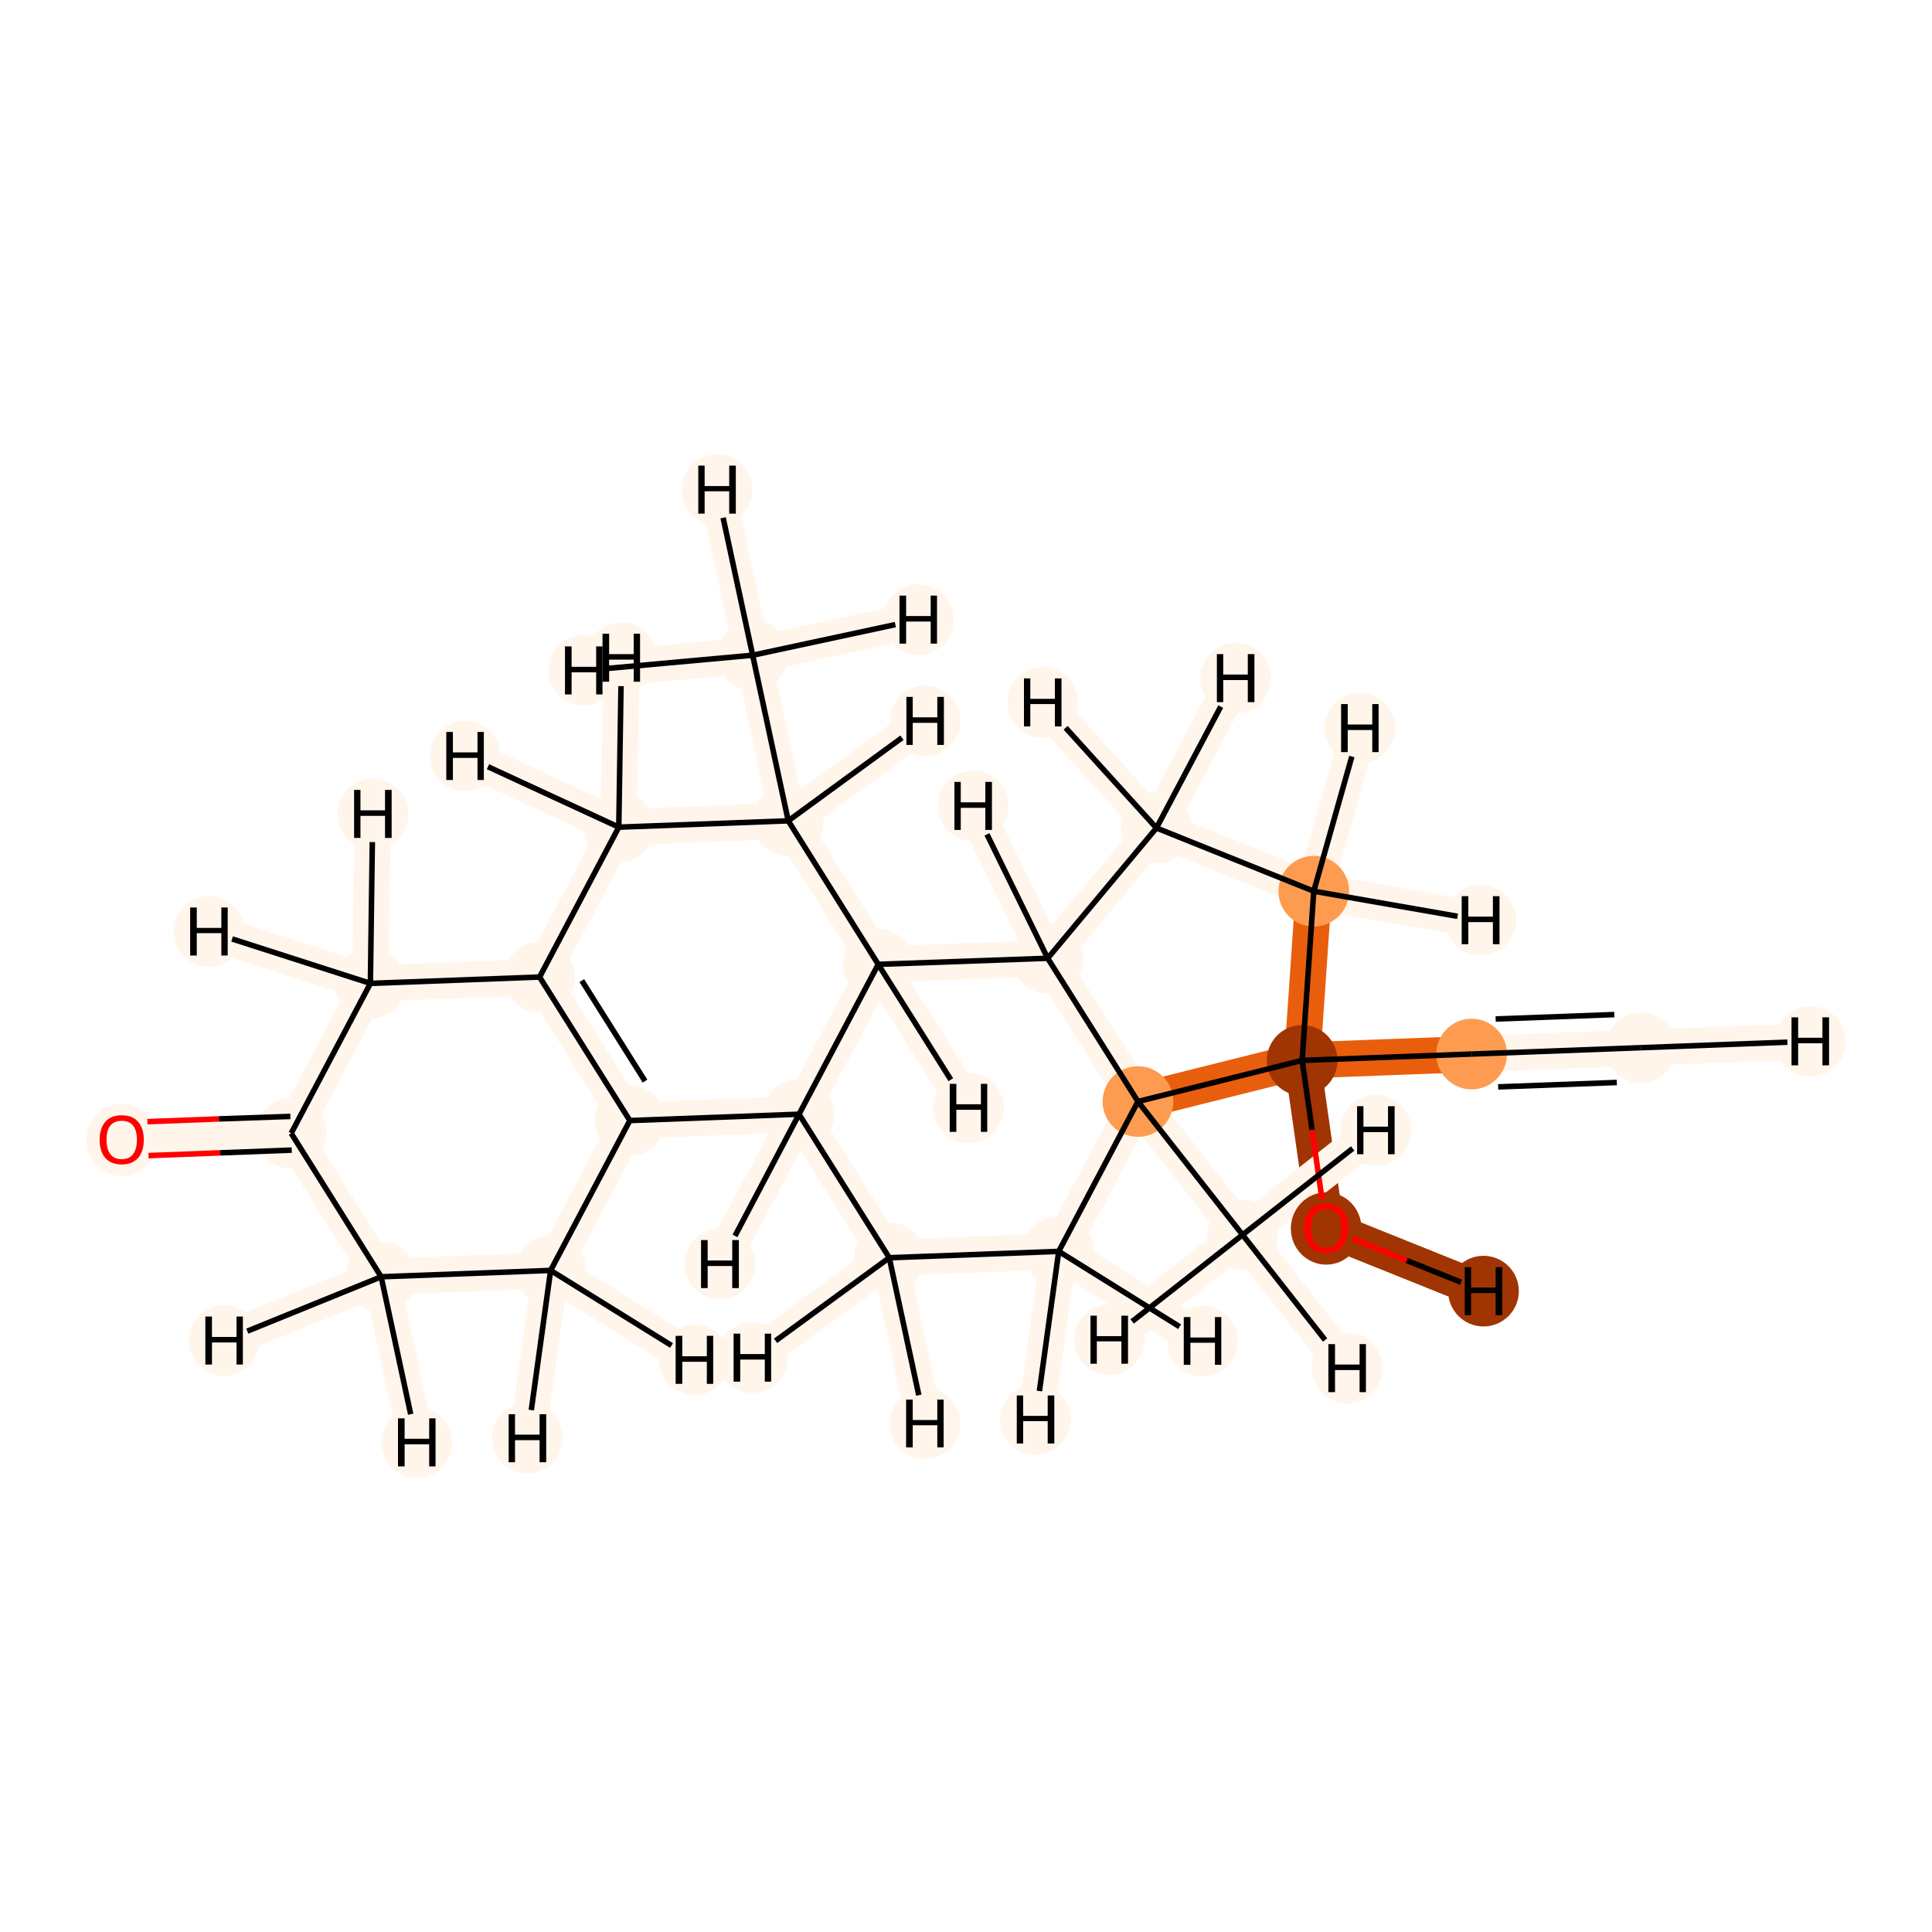 <?xml version='1.0' encoding='iso-8859-1'?>
<svg version='1.1' baseProfile='full'
              xmlns='http://www.w3.org/2000/svg'
                      xmlns:rdkit='http://www.rdkit.org/xml'
                      xmlns:xlink='http://www.w3.org/1999/xlink'
                  xml:space='preserve'
width='700px' height='700px' viewBox='0 0 700 700'>
<!-- END OF HEADER -->
<rect style='opacity:1.0;fill:#FFFFFF;stroke:none' width='700.0' height='700.0' x='0.0' y='0.0'> </rect>
<path d='M 594.5,379.6 L 533.2,381.9' style='fill:none;fill-rule:evenodd;stroke:#FFF5EB;stroke-width:13.1px;stroke-linecap:butt;stroke-linejoin:miter;stroke-opacity:1' />
<path d='M 594.5,379.6 L 655.9,377.3' style='fill:none;fill-rule:evenodd;stroke:#FFF5EB;stroke-width:13.1px;stroke-linecap:butt;stroke-linejoin:miter;stroke-opacity:1' />
<path d='M 533.2,381.9 L 471.8,384.2' style='fill:none;fill-rule:evenodd;stroke:#E95E0D;stroke-width:13.1px;stroke-linecap:butt;stroke-linejoin:miter;stroke-opacity:1' />
<path d='M 471.8,384.2 L 480.5,444.9' style='fill:none;fill-rule:evenodd;stroke:#A13403;stroke-width:13.1px;stroke-linecap:butt;stroke-linejoin:miter;stroke-opacity:1' />
<path d='M 471.8,384.2 L 476.0,322.9' style='fill:none;fill-rule:evenodd;stroke:#E95E0D;stroke-width:13.1px;stroke-linecap:butt;stroke-linejoin:miter;stroke-opacity:1' />
<path d='M 471.8,384.2 L 412.3,399.1' style='fill:none;fill-rule:evenodd;stroke:#E95E0D;stroke-width:13.1px;stroke-linecap:butt;stroke-linejoin:miter;stroke-opacity:1' />
<path d='M 480.5,444.9 L 537.5,467.8' style='fill:none;fill-rule:evenodd;stroke:#A13403;stroke-width:13.1px;stroke-linecap:butt;stroke-linejoin:miter;stroke-opacity:1' />
<path d='M 476.0,322.9 L 419.0,300.0' style='fill:none;fill-rule:evenodd;stroke:#FFF5EB;stroke-width:13.1px;stroke-linecap:butt;stroke-linejoin:miter;stroke-opacity:1' />
<path d='M 476.0,322.9 L 492.7,263.8' style='fill:none;fill-rule:evenodd;stroke:#FFF5EB;stroke-width:13.1px;stroke-linecap:butt;stroke-linejoin:miter;stroke-opacity:1' />
<path d='M 476.0,322.9 L 536.5,333.4' style='fill:none;fill-rule:evenodd;stroke:#FFF5EB;stroke-width:13.1px;stroke-linecap:butt;stroke-linejoin:miter;stroke-opacity:1' />
<path d='M 419.0,300.0 L 379.6,347.2' style='fill:none;fill-rule:evenodd;stroke:#FFF5EB;stroke-width:13.1px;stroke-linecap:butt;stroke-linejoin:miter;stroke-opacity:1' />
<path d='M 419.0,300.0 L 377.8,254.5' style='fill:none;fill-rule:evenodd;stroke:#FFF5EB;stroke-width:13.1px;stroke-linecap:butt;stroke-linejoin:miter;stroke-opacity:1' />
<path d='M 419.0,300.0 L 447.7,245.7' style='fill:none;fill-rule:evenodd;stroke:#FFF5EB;stroke-width:13.1px;stroke-linecap:butt;stroke-linejoin:miter;stroke-opacity:1' />
<path d='M 379.6,347.2 L 412.3,399.1' style='fill:none;fill-rule:evenodd;stroke:#FFF5EB;stroke-width:13.1px;stroke-linecap:butt;stroke-linejoin:miter;stroke-opacity:1' />
<path d='M 379.6,347.2 L 318.2,349.4' style='fill:none;fill-rule:evenodd;stroke:#FFF5EB;stroke-width:13.1px;stroke-linecap:butt;stroke-linejoin:miter;stroke-opacity:1' />
<path d='M 379.6,347.2 L 352.6,292.0' style='fill:none;fill-rule:evenodd;stroke:#FFF5EB;stroke-width:13.1px;stroke-linecap:butt;stroke-linejoin:miter;stroke-opacity:1' />
<path d='M 412.3,399.1 L 450.2,447.4' style='fill:none;fill-rule:evenodd;stroke:#FFF5EB;stroke-width:13.1px;stroke-linecap:butt;stroke-linejoin:miter;stroke-opacity:1' />
<path d='M 412.3,399.1 L 383.6,453.4' style='fill:none;fill-rule:evenodd;stroke:#FFF5EB;stroke-width:13.1px;stroke-linecap:butt;stroke-linejoin:miter;stroke-opacity:1' />
<path d='M 450.2,447.4 L 488.1,495.7' style='fill:none;fill-rule:evenodd;stroke:#FFF5EB;stroke-width:13.1px;stroke-linecap:butt;stroke-linejoin:miter;stroke-opacity:1' />
<path d='M 450.2,447.4 L 401.9,485.4' style='fill:none;fill-rule:evenodd;stroke:#FFF5EB;stroke-width:13.1px;stroke-linecap:butt;stroke-linejoin:miter;stroke-opacity:1' />
<path d='M 450.2,447.4 L 498.5,409.5' style='fill:none;fill-rule:evenodd;stroke:#FFF5EB;stroke-width:13.1px;stroke-linecap:butt;stroke-linejoin:miter;stroke-opacity:1' />
<path d='M 383.6,453.4 L 322.2,455.7' style='fill:none;fill-rule:evenodd;stroke:#FFF5EB;stroke-width:13.1px;stroke-linecap:butt;stroke-linejoin:miter;stroke-opacity:1' />
<path d='M 383.6,453.4 L 375.2,514.3' style='fill:none;fill-rule:evenodd;stroke:#FFF5EB;stroke-width:13.1px;stroke-linecap:butt;stroke-linejoin:miter;stroke-opacity:1' />
<path d='M 383.6,453.4 L 435.7,485.9' style='fill:none;fill-rule:evenodd;stroke:#FFF5EB;stroke-width:13.1px;stroke-linecap:butt;stroke-linejoin:miter;stroke-opacity:1' />
<path d='M 322.2,455.7 L 289.5,403.7' style='fill:none;fill-rule:evenodd;stroke:#FFF5EB;stroke-width:13.1px;stroke-linecap:butt;stroke-linejoin:miter;stroke-opacity:1' />
<path d='M 322.2,455.7 L 272.6,491.9' style='fill:none;fill-rule:evenodd;stroke:#FFF5EB;stroke-width:13.1px;stroke-linecap:butt;stroke-linejoin:miter;stroke-opacity:1' />
<path d='M 322.2,455.7 L 335.1,515.8' style='fill:none;fill-rule:evenodd;stroke:#FFF5EB;stroke-width:13.1px;stroke-linecap:butt;stroke-linejoin:miter;stroke-opacity:1' />
<path d='M 289.5,403.7 L 318.2,349.4' style='fill:none;fill-rule:evenodd;stroke:#FFF5EB;stroke-width:13.1px;stroke-linecap:butt;stroke-linejoin:miter;stroke-opacity:1' />
<path d='M 289.5,403.7 L 228.2,406.0' style='fill:none;fill-rule:evenodd;stroke:#FFF5EB;stroke-width:13.1px;stroke-linecap:butt;stroke-linejoin:miter;stroke-opacity:1' />
<path d='M 289.5,403.7 L 260.8,458.0' style='fill:none;fill-rule:evenodd;stroke:#FFF5EB;stroke-width:13.1px;stroke-linecap:butt;stroke-linejoin:miter;stroke-opacity:1' />
<path d='M 318.2,349.4 L 285.6,297.4' style='fill:none;fill-rule:evenodd;stroke:#FFF5EB;stroke-width:13.1px;stroke-linecap:butt;stroke-linejoin:miter;stroke-opacity:1' />
<path d='M 318.2,349.4 L 350.9,401.4' style='fill:none;fill-rule:evenodd;stroke:#FFF5EB;stroke-width:13.1px;stroke-linecap:butt;stroke-linejoin:miter;stroke-opacity:1' />
<path d='M 285.6,297.4 L 272.7,237.4' style='fill:none;fill-rule:evenodd;stroke:#FFF5EB;stroke-width:13.1px;stroke-linecap:butt;stroke-linejoin:miter;stroke-opacity:1' />
<path d='M 285.6,297.4 L 224.2,299.7' style='fill:none;fill-rule:evenodd;stroke:#FFF5EB;stroke-width:13.1px;stroke-linecap:butt;stroke-linejoin:miter;stroke-opacity:1' />
<path d='M 285.6,297.4 L 335.2,261.2' style='fill:none;fill-rule:evenodd;stroke:#FFF5EB;stroke-width:13.1px;stroke-linecap:butt;stroke-linejoin:miter;stroke-opacity:1' />
<path d='M 272.7,237.4 L 259.8,177.4' style='fill:none;fill-rule:evenodd;stroke:#FFF5EB;stroke-width:13.1px;stroke-linecap:butt;stroke-linejoin:miter;stroke-opacity:1' />
<path d='M 272.7,237.4 L 211.5,242.9' style='fill:none;fill-rule:evenodd;stroke:#FFF5EB;stroke-width:13.1px;stroke-linecap:butt;stroke-linejoin:miter;stroke-opacity:1' />
<path d='M 272.7,237.4 L 332.7,224.5' style='fill:none;fill-rule:evenodd;stroke:#FFF5EB;stroke-width:13.1px;stroke-linecap:butt;stroke-linejoin:miter;stroke-opacity:1' />
<path d='M 224.2,299.7 L 195.5,354.0' style='fill:none;fill-rule:evenodd;stroke:#FFF5EB;stroke-width:13.1px;stroke-linecap:butt;stroke-linejoin:miter;stroke-opacity:1' />
<path d='M 224.2,299.7 L 168.5,273.9' style='fill:none;fill-rule:evenodd;stroke:#FFF5EB;stroke-width:13.1px;stroke-linecap:butt;stroke-linejoin:miter;stroke-opacity:1' />
<path d='M 224.2,299.7 L 225.1,238.3' style='fill:none;fill-rule:evenodd;stroke:#FFF5EB;stroke-width:13.1px;stroke-linecap:butt;stroke-linejoin:miter;stroke-opacity:1' />
<path d='M 195.5,354.0 L 228.2,406.0' style='fill:none;fill-rule:evenodd;stroke:#FFF5EB;stroke-width:13.1px;stroke-linecap:butt;stroke-linejoin:miter;stroke-opacity:1' />
<path d='M 195.5,354.0 L 134.2,356.3' style='fill:none;fill-rule:evenodd;stroke:#FFF5EB;stroke-width:13.1px;stroke-linecap:butt;stroke-linejoin:miter;stroke-opacity:1' />
<path d='M 228.2,406.0 L 199.5,460.3' style='fill:none;fill-rule:evenodd;stroke:#FFF5EB;stroke-width:13.1px;stroke-linecap:butt;stroke-linejoin:miter;stroke-opacity:1' />
<path d='M 199.5,460.3 L 138.1,462.6' style='fill:none;fill-rule:evenodd;stroke:#FFF5EB;stroke-width:13.1px;stroke-linecap:butt;stroke-linejoin:miter;stroke-opacity:1' />
<path d='M 199.5,460.3 L 191.1,521.1' style='fill:none;fill-rule:evenodd;stroke:#FFF5EB;stroke-width:13.1px;stroke-linecap:butt;stroke-linejoin:miter;stroke-opacity:1' />
<path d='M 199.5,460.3 L 251.6,492.7' style='fill:none;fill-rule:evenodd;stroke:#FFF5EB;stroke-width:13.1px;stroke-linecap:butt;stroke-linejoin:miter;stroke-opacity:1' />
<path d='M 138.1,462.6 L 105.5,410.6' style='fill:none;fill-rule:evenodd;stroke:#FFF5EB;stroke-width:13.1px;stroke-linecap:butt;stroke-linejoin:miter;stroke-opacity:1' />
<path d='M 138.1,462.6 L 81.2,485.7' style='fill:none;fill-rule:evenodd;stroke:#FFF5EB;stroke-width:13.1px;stroke-linecap:butt;stroke-linejoin:miter;stroke-opacity:1' />
<path d='M 138.1,462.6 L 151.0,522.6' style='fill:none;fill-rule:evenodd;stroke:#FFF5EB;stroke-width:13.1px;stroke-linecap:butt;stroke-linejoin:miter;stroke-opacity:1' />
<path d='M 105.5,410.6 L 44.1,412.9' style='fill:none;fill-rule:evenodd;stroke:#FFF5EB;stroke-width:13.1px;stroke-linecap:butt;stroke-linejoin:miter;stroke-opacity:1' />
<path d='M 105.5,410.6 L 134.2,356.3' style='fill:none;fill-rule:evenodd;stroke:#FFF5EB;stroke-width:13.1px;stroke-linecap:butt;stroke-linejoin:miter;stroke-opacity:1' />
<path d='M 134.2,356.3 L 135.1,294.9' style='fill:none;fill-rule:evenodd;stroke:#FFF5EB;stroke-width:13.1px;stroke-linecap:butt;stroke-linejoin:miter;stroke-opacity:1' />
<path d='M 134.2,356.3 L 75.7,337.5' style='fill:none;fill-rule:evenodd;stroke:#FFF5EB;stroke-width:13.1px;stroke-linecap:butt;stroke-linejoin:miter;stroke-opacity:1' />
<ellipse cx='594.5' cy='379.6' rx='12.3' ry='12.3'  style='fill:#FFF5EB;fill-rule:evenodd;stroke:#FFF5EB;stroke-width:1.0px;stroke-linecap:butt;stroke-linejoin:miter;stroke-opacity:1' />
<ellipse cx='533.2' cy='381.9' rx='12.3' ry='12.3'  style='fill:#FD9C51;fill-rule:evenodd;stroke:#FD9C51;stroke-width:1.0px;stroke-linecap:butt;stroke-linejoin:miter;stroke-opacity:1' />
<ellipse cx='471.8' cy='384.2' rx='12.3' ry='12.3'  style='fill:#A13403;fill-rule:evenodd;stroke:#A13403;stroke-width:1.0px;stroke-linecap:butt;stroke-linejoin:miter;stroke-opacity:1' />
<ellipse cx='480.5' cy='445.1' rx='12.3' ry='12.6'  style='fill:#A13403;fill-rule:evenodd;stroke:#A13403;stroke-width:1.0px;stroke-linecap:butt;stroke-linejoin:miter;stroke-opacity:1' />
<ellipse cx='476.0' cy='322.9' rx='12.3' ry='12.3'  style='fill:#FD9C51;fill-rule:evenodd;stroke:#FD9C51;stroke-width:1.0px;stroke-linecap:butt;stroke-linejoin:miter;stroke-opacity:1' />
<ellipse cx='419.0' cy='300.0' rx='12.3' ry='12.3'  style='fill:#FFF5EB;fill-rule:evenodd;stroke:#FFF5EB;stroke-width:1.0px;stroke-linecap:butt;stroke-linejoin:miter;stroke-opacity:1' />
<ellipse cx='379.6' cy='347.2' rx='12.3' ry='12.3'  style='fill:#FFF5EB;fill-rule:evenodd;stroke:#FFF5EB;stroke-width:1.0px;stroke-linecap:butt;stroke-linejoin:miter;stroke-opacity:1' />
<ellipse cx='412.3' cy='399.1' rx='12.3' ry='12.3'  style='fill:#FD9C51;fill-rule:evenodd;stroke:#FD9C51;stroke-width:1.0px;stroke-linecap:butt;stroke-linejoin:miter;stroke-opacity:1' />
<ellipse cx='450.2' cy='447.4' rx='12.3' ry='12.3'  style='fill:#FFF5EB;fill-rule:evenodd;stroke:#FFF5EB;stroke-width:1.0px;stroke-linecap:butt;stroke-linejoin:miter;stroke-opacity:1' />
<ellipse cx='383.6' cy='453.4' rx='12.3' ry='12.3'  style='fill:#FFF5EB;fill-rule:evenodd;stroke:#FFF5EB;stroke-width:1.0px;stroke-linecap:butt;stroke-linejoin:miter;stroke-opacity:1' />
<ellipse cx='322.2' cy='455.7' rx='12.3' ry='12.3'  style='fill:#FFF5EB;fill-rule:evenodd;stroke:#FFF5EB;stroke-width:1.0px;stroke-linecap:butt;stroke-linejoin:miter;stroke-opacity:1' />
<ellipse cx='289.5' cy='403.7' rx='12.3' ry='12.3'  style='fill:#FFF5EB;fill-rule:evenodd;stroke:#FFF5EB;stroke-width:1.0px;stroke-linecap:butt;stroke-linejoin:miter;stroke-opacity:1' />
<ellipse cx='318.2' cy='349.4' rx='12.3' ry='12.3'  style='fill:#FFF5EB;fill-rule:evenodd;stroke:#FFF5EB;stroke-width:1.0px;stroke-linecap:butt;stroke-linejoin:miter;stroke-opacity:1' />
<ellipse cx='285.6' cy='297.4' rx='12.3' ry='12.3'  style='fill:#FFF5EB;fill-rule:evenodd;stroke:#FFF5EB;stroke-width:1.0px;stroke-linecap:butt;stroke-linejoin:miter;stroke-opacity:1' />
<ellipse cx='272.7' cy='237.4' rx='12.3' ry='12.3'  style='fill:#FFF5EB;fill-rule:evenodd;stroke:#FFF5EB;stroke-width:1.0px;stroke-linecap:butt;stroke-linejoin:miter;stroke-opacity:1' />
<ellipse cx='224.2' cy='299.7' rx='12.3' ry='12.3'  style='fill:#FFF5EB;fill-rule:evenodd;stroke:#FFF5EB;stroke-width:1.0px;stroke-linecap:butt;stroke-linejoin:miter;stroke-opacity:1' />
<ellipse cx='195.5' cy='354.0' rx='12.3' ry='12.3'  style='fill:#FFF5EB;fill-rule:evenodd;stroke:#FFF5EB;stroke-width:1.0px;stroke-linecap:butt;stroke-linejoin:miter;stroke-opacity:1' />
<ellipse cx='228.2' cy='406.0' rx='12.3' ry='12.3'  style='fill:#FFF5EB;fill-rule:evenodd;stroke:#FFF5EB;stroke-width:1.0px;stroke-linecap:butt;stroke-linejoin:miter;stroke-opacity:1' />
<ellipse cx='199.5' cy='460.3' rx='12.3' ry='12.3'  style='fill:#FFF5EB;fill-rule:evenodd;stroke:#FFF5EB;stroke-width:1.0px;stroke-linecap:butt;stroke-linejoin:miter;stroke-opacity:1' />
<ellipse cx='138.1' cy='462.6' rx='12.3' ry='12.3'  style='fill:#FFF5EB;fill-rule:evenodd;stroke:#FFF5EB;stroke-width:1.0px;stroke-linecap:butt;stroke-linejoin:miter;stroke-opacity:1' />
<ellipse cx='105.5' cy='410.6' rx='12.3' ry='12.3'  style='fill:#FFF5EB;fill-rule:evenodd;stroke:#FFF5EB;stroke-width:1.0px;stroke-linecap:butt;stroke-linejoin:miter;stroke-opacity:1' />
<ellipse cx='44.1' cy='413.0' rx='12.3' ry='12.6'  style='fill:#FFF5EB;fill-rule:evenodd;stroke:#FFF5EB;stroke-width:1.0px;stroke-linecap:butt;stroke-linejoin:miter;stroke-opacity:1' />
<ellipse cx='134.2' cy='356.3' rx='12.3' ry='12.3'  style='fill:#FFF5EB;fill-rule:evenodd;stroke:#FFF5EB;stroke-width:1.0px;stroke-linecap:butt;stroke-linejoin:miter;stroke-opacity:1' />
<ellipse cx='655.9' cy='377.3' rx='12.3' ry='12.3'  style='fill:#FFF5EB;fill-rule:evenodd;stroke:#FFF5EB;stroke-width:1.0px;stroke-linecap:butt;stroke-linejoin:miter;stroke-opacity:1' />
<ellipse cx='537.5' cy='467.8' rx='12.3' ry='12.3'  style='fill:#A13403;fill-rule:evenodd;stroke:#A13403;stroke-width:1.0px;stroke-linecap:butt;stroke-linejoin:miter;stroke-opacity:1' />
<ellipse cx='492.7' cy='263.8' rx='12.3' ry='12.3'  style='fill:#FFF5EB;fill-rule:evenodd;stroke:#FFF5EB;stroke-width:1.0px;stroke-linecap:butt;stroke-linejoin:miter;stroke-opacity:1' />
<ellipse cx='536.5' cy='333.4' rx='12.3' ry='12.3'  style='fill:#FFF5EB;fill-rule:evenodd;stroke:#FFF5EB;stroke-width:1.0px;stroke-linecap:butt;stroke-linejoin:miter;stroke-opacity:1' />
<ellipse cx='377.8' cy='254.5' rx='12.3' ry='12.3'  style='fill:#FFF5EB;fill-rule:evenodd;stroke:#FFF5EB;stroke-width:1.0px;stroke-linecap:butt;stroke-linejoin:miter;stroke-opacity:1' />
<ellipse cx='447.7' cy='245.7' rx='12.3' ry='12.3'  style='fill:#FFF5EB;fill-rule:evenodd;stroke:#FFF5EB;stroke-width:1.0px;stroke-linecap:butt;stroke-linejoin:miter;stroke-opacity:1' />
<ellipse cx='352.6' cy='292.0' rx='12.3' ry='12.3'  style='fill:#FFF5EB;fill-rule:evenodd;stroke:#FFF5EB;stroke-width:1.0px;stroke-linecap:butt;stroke-linejoin:miter;stroke-opacity:1' />
<ellipse cx='488.1' cy='495.7' rx='12.3' ry='12.3'  style='fill:#FFF5EB;fill-rule:evenodd;stroke:#FFF5EB;stroke-width:1.0px;stroke-linecap:butt;stroke-linejoin:miter;stroke-opacity:1' />
<ellipse cx='401.9' cy='485.4' rx='12.3' ry='12.3'  style='fill:#FFF5EB;fill-rule:evenodd;stroke:#FFF5EB;stroke-width:1.0px;stroke-linecap:butt;stroke-linejoin:miter;stroke-opacity:1' />
<ellipse cx='498.5' cy='409.5' rx='12.3' ry='12.3'  style='fill:#FFF5EB;fill-rule:evenodd;stroke:#FFF5EB;stroke-width:1.0px;stroke-linecap:butt;stroke-linejoin:miter;stroke-opacity:1' />
<ellipse cx='375.2' cy='514.3' rx='12.3' ry='12.3'  style='fill:#FFF5EB;fill-rule:evenodd;stroke:#FFF5EB;stroke-width:1.0px;stroke-linecap:butt;stroke-linejoin:miter;stroke-opacity:1' />
<ellipse cx='435.7' cy='485.9' rx='12.3' ry='12.3'  style='fill:#FFF5EB;fill-rule:evenodd;stroke:#FFF5EB;stroke-width:1.0px;stroke-linecap:butt;stroke-linejoin:miter;stroke-opacity:1' />
<ellipse cx='272.6' cy='491.9' rx='12.3' ry='12.3'  style='fill:#FFF5EB;fill-rule:evenodd;stroke:#FFF5EB;stroke-width:1.0px;stroke-linecap:butt;stroke-linejoin:miter;stroke-opacity:1' />
<ellipse cx='335.1' cy='515.8' rx='12.3' ry='12.3'  style='fill:#FFF5EB;fill-rule:evenodd;stroke:#FFF5EB;stroke-width:1.0px;stroke-linecap:butt;stroke-linejoin:miter;stroke-opacity:1' />
<ellipse cx='260.8' cy='458.0' rx='12.3' ry='12.3'  style='fill:#FFF5EB;fill-rule:evenodd;stroke:#FFF5EB;stroke-width:1.0px;stroke-linecap:butt;stroke-linejoin:miter;stroke-opacity:1' />
<ellipse cx='350.9' cy='401.4' rx='12.3' ry='12.3'  style='fill:#FFF5EB;fill-rule:evenodd;stroke:#FFF5EB;stroke-width:1.0px;stroke-linecap:butt;stroke-linejoin:miter;stroke-opacity:1' />
<ellipse cx='335.2' cy='261.2' rx='12.3' ry='12.3'  style='fill:#FFF5EB;fill-rule:evenodd;stroke:#FFF5EB;stroke-width:1.0px;stroke-linecap:butt;stroke-linejoin:miter;stroke-opacity:1' />
<ellipse cx='259.8' cy='177.4' rx='12.3' ry='12.3'  style='fill:#FFF5EB;fill-rule:evenodd;stroke:#FFF5EB;stroke-width:1.0px;stroke-linecap:butt;stroke-linejoin:miter;stroke-opacity:1' />
<ellipse cx='211.5' cy='242.9' rx='12.3' ry='12.3'  style='fill:#FFF5EB;fill-rule:evenodd;stroke:#FFF5EB;stroke-width:1.0px;stroke-linecap:butt;stroke-linejoin:miter;stroke-opacity:1' />
<ellipse cx='332.7' cy='224.5' rx='12.3' ry='12.3'  style='fill:#FFF5EB;fill-rule:evenodd;stroke:#FFF5EB;stroke-width:1.0px;stroke-linecap:butt;stroke-linejoin:miter;stroke-opacity:1' />
<ellipse cx='168.5' cy='273.9' rx='12.3' ry='12.3'  style='fill:#FFF5EB;fill-rule:evenodd;stroke:#FFF5EB;stroke-width:1.0px;stroke-linecap:butt;stroke-linejoin:miter;stroke-opacity:1' />
<ellipse cx='225.1' cy='238.3' rx='12.3' ry='12.3'  style='fill:#FFF5EB;fill-rule:evenodd;stroke:#FFF5EB;stroke-width:1.0px;stroke-linecap:butt;stroke-linejoin:miter;stroke-opacity:1' />
<ellipse cx='191.1' cy='521.1' rx='12.3' ry='12.3'  style='fill:#FFF5EB;fill-rule:evenodd;stroke:#FFF5EB;stroke-width:1.0px;stroke-linecap:butt;stroke-linejoin:miter;stroke-opacity:1' />
<ellipse cx='251.6' cy='492.7' rx='12.3' ry='12.3'  style='fill:#FFF5EB;fill-rule:evenodd;stroke:#FFF5EB;stroke-width:1.0px;stroke-linecap:butt;stroke-linejoin:miter;stroke-opacity:1' />
<ellipse cx='81.2' cy='485.7' rx='12.3' ry='12.3'  style='fill:#FFF5EB;fill-rule:evenodd;stroke:#FFF5EB;stroke-width:1.0px;stroke-linecap:butt;stroke-linejoin:miter;stroke-opacity:1' />
<ellipse cx='151.0' cy='522.6' rx='12.3' ry='12.3'  style='fill:#FFF5EB;fill-rule:evenodd;stroke:#FFF5EB;stroke-width:1.0px;stroke-linecap:butt;stroke-linejoin:miter;stroke-opacity:1' />
<ellipse cx='135.1' cy='294.9' rx='12.3' ry='12.3'  style='fill:#FFF5EB;fill-rule:evenodd;stroke:#FFF5EB;stroke-width:1.0px;stroke-linecap:butt;stroke-linejoin:miter;stroke-opacity:1' />
<ellipse cx='75.7' cy='337.5' rx='12.3' ry='12.3'  style='fill:#FFF5EB;fill-rule:evenodd;stroke:#FFF5EB;stroke-width:1.0px;stroke-linecap:butt;stroke-linejoin:miter;stroke-opacity:1' />
<path class='bond-0 atom-0 atom-1' d='M 594.5,379.6 L 533.2,381.9' style='fill:none;fill-rule:evenodd;stroke:#000000;stroke-width:2.0px;stroke-linecap:butt;stroke-linejoin:miter;stroke-opacity:1' />
<path class='bond-0 atom-0 atom-1' d='M 584.9,367.6 L 541.9,369.2' style='fill:none;fill-rule:evenodd;stroke:#000000;stroke-width:2.0px;stroke-linecap:butt;stroke-linejoin:miter;stroke-opacity:1' />
<path class='bond-0 atom-0 atom-1' d='M 585.8,392.2 L 542.8,393.8' style='fill:none;fill-rule:evenodd;stroke:#000000;stroke-width:2.0px;stroke-linecap:butt;stroke-linejoin:miter;stroke-opacity:1' />
<path class='bond-26 atom-0 atom-23' d='M 594.5,379.6 L 647.6,377.6' style='fill:none;fill-rule:evenodd;stroke:#000000;stroke-width:2.0px;stroke-linecap:butt;stroke-linejoin:miter;stroke-opacity:1' />
<path class='bond-1 atom-1 atom-2' d='M 533.2,381.9 L 471.8,384.2' style='fill:none;fill-rule:evenodd;stroke:#000000;stroke-width:2.0px;stroke-linecap:butt;stroke-linejoin:miter;stroke-opacity:1' />
<path class='bond-2 atom-2 atom-3' d='M 471.8,384.2 L 475.4,409.4' style='fill:none;fill-rule:evenodd;stroke:#000000;stroke-width:2.0px;stroke-linecap:butt;stroke-linejoin:miter;stroke-opacity:1' />
<path class='bond-2 atom-2 atom-3' d='M 475.4,409.4 L 479.0,434.6' style='fill:none;fill-rule:evenodd;stroke:#FF0000;stroke-width:2.0px;stroke-linecap:butt;stroke-linejoin:miter;stroke-opacity:1' />
<path class='bond-3 atom-2 atom-4' d='M 471.8,384.2 L 476.0,322.9' style='fill:none;fill-rule:evenodd;stroke:#000000;stroke-width:2.0px;stroke-linecap:butt;stroke-linejoin:miter;stroke-opacity:1' />
<path class='bond-22 atom-7 atom-2' d='M 412.3,399.1 L 471.8,384.2' style='fill:none;fill-rule:evenodd;stroke:#000000;stroke-width:2.0px;stroke-linecap:butt;stroke-linejoin:miter;stroke-opacity:1' />
<path class='bond-27 atom-3 atom-24' d='M 490.0,448.8 L 509.7,456.7' style='fill:none;fill-rule:evenodd;stroke:#FF0000;stroke-width:2.0px;stroke-linecap:butt;stroke-linejoin:miter;stroke-opacity:1' />
<path class='bond-27 atom-3 atom-24' d='M 509.7,456.7 L 529.4,464.6' style='fill:none;fill-rule:evenodd;stroke:#000000;stroke-width:2.0px;stroke-linecap:butt;stroke-linejoin:miter;stroke-opacity:1' />
<path class='bond-4 atom-4 atom-5' d='M 476.0,322.9 L 419.0,300.0' style='fill:none;fill-rule:evenodd;stroke:#000000;stroke-width:2.0px;stroke-linecap:butt;stroke-linejoin:miter;stroke-opacity:1' />
<path class='bond-28 atom-4 atom-25' d='M 476.0,322.9 L 489.8,274.1' style='fill:none;fill-rule:evenodd;stroke:#000000;stroke-width:2.0px;stroke-linecap:butt;stroke-linejoin:miter;stroke-opacity:1' />
<path class='bond-29 atom-4 atom-26' d='M 476.0,322.9 L 528.1,332.0' style='fill:none;fill-rule:evenodd;stroke:#000000;stroke-width:2.0px;stroke-linecap:butt;stroke-linejoin:miter;stroke-opacity:1' />
<path class='bond-5 atom-5 atom-6' d='M 419.0,300.0 L 379.6,347.2' style='fill:none;fill-rule:evenodd;stroke:#000000;stroke-width:2.0px;stroke-linecap:butt;stroke-linejoin:miter;stroke-opacity:1' />
<path class='bond-30 atom-5 atom-27' d='M 419.0,300.0 L 386.1,263.7' style='fill:none;fill-rule:evenodd;stroke:#000000;stroke-width:2.0px;stroke-linecap:butt;stroke-linejoin:miter;stroke-opacity:1' />
<path class='bond-31 atom-5 atom-28' d='M 419.0,300.0 L 442.3,256.0' style='fill:none;fill-rule:evenodd;stroke:#000000;stroke-width:2.0px;stroke-linecap:butt;stroke-linejoin:miter;stroke-opacity:1' />
<path class='bond-6 atom-6 atom-7' d='M 379.6,347.2 L 412.3,399.1' style='fill:none;fill-rule:evenodd;stroke:#000000;stroke-width:2.0px;stroke-linecap:butt;stroke-linejoin:miter;stroke-opacity:1' />
<path class='bond-24 atom-12 atom-6' d='M 318.2,349.4 L 379.6,347.2' style='fill:none;fill-rule:evenodd;stroke:#000000;stroke-width:2.0px;stroke-linecap:butt;stroke-linejoin:miter;stroke-opacity:1' />
<path class='bond-32 atom-6 atom-29' d='M 379.6,347.2 L 357.6,302.3' style='fill:none;fill-rule:evenodd;stroke:#000000;stroke-width:2.0px;stroke-linecap:butt;stroke-linejoin:miter;stroke-opacity:1' />
<path class='bond-7 atom-7 atom-8' d='M 412.3,399.1 L 450.2,447.4' style='fill:none;fill-rule:evenodd;stroke:#000000;stroke-width:2.0px;stroke-linecap:butt;stroke-linejoin:miter;stroke-opacity:1' />
<path class='bond-8 atom-7 atom-9' d='M 412.3,399.1 L 383.6,453.4' style='fill:none;fill-rule:evenodd;stroke:#000000;stroke-width:2.0px;stroke-linecap:butt;stroke-linejoin:miter;stroke-opacity:1' />
<path class='bond-33 atom-8 atom-30' d='M 450.2,447.4 L 480.1,485.5' style='fill:none;fill-rule:evenodd;stroke:#000000;stroke-width:2.0px;stroke-linecap:butt;stroke-linejoin:miter;stroke-opacity:1' />
<path class='bond-34 atom-8 atom-31' d='M 450.2,447.4 L 410.2,478.8' style='fill:none;fill-rule:evenodd;stroke:#000000;stroke-width:2.0px;stroke-linecap:butt;stroke-linejoin:miter;stroke-opacity:1' />
<path class='bond-35 atom-8 atom-32' d='M 450.2,447.4 L 490.1,416.1' style='fill:none;fill-rule:evenodd;stroke:#000000;stroke-width:2.0px;stroke-linecap:butt;stroke-linejoin:miter;stroke-opacity:1' />
<path class='bond-9 atom-9 atom-10' d='M 383.6,453.4 L 322.2,455.7' style='fill:none;fill-rule:evenodd;stroke:#000000;stroke-width:2.0px;stroke-linecap:butt;stroke-linejoin:miter;stroke-opacity:1' />
<path class='bond-36 atom-9 atom-33' d='M 383.6,453.4 L 376.6,504.0' style='fill:none;fill-rule:evenodd;stroke:#000000;stroke-width:2.0px;stroke-linecap:butt;stroke-linejoin:miter;stroke-opacity:1' />
<path class='bond-37 atom-9 atom-34' d='M 383.6,453.4 L 427.4,480.7' style='fill:none;fill-rule:evenodd;stroke:#000000;stroke-width:2.0px;stroke-linecap:butt;stroke-linejoin:miter;stroke-opacity:1' />
<path class='bond-10 atom-10 atom-11' d='M 322.2,455.7 L 289.5,403.7' style='fill:none;fill-rule:evenodd;stroke:#000000;stroke-width:2.0px;stroke-linecap:butt;stroke-linejoin:miter;stroke-opacity:1' />
<path class='bond-38 atom-10 atom-35' d='M 322.2,455.7 L 281.0,485.8' style='fill:none;fill-rule:evenodd;stroke:#000000;stroke-width:2.0px;stroke-linecap:butt;stroke-linejoin:miter;stroke-opacity:1' />
<path class='bond-39 atom-10 atom-36' d='M 322.2,455.7 L 332.9,505.5' style='fill:none;fill-rule:evenodd;stroke:#000000;stroke-width:2.0px;stroke-linecap:butt;stroke-linejoin:miter;stroke-opacity:1' />
<path class='bond-11 atom-11 atom-12' d='M 289.5,403.7 L 318.2,349.4' style='fill:none;fill-rule:evenodd;stroke:#000000;stroke-width:2.0px;stroke-linecap:butt;stroke-linejoin:miter;stroke-opacity:1' />
<path class='bond-23 atom-17 atom-11' d='M 228.2,406.0 L 289.5,403.7' style='fill:none;fill-rule:evenodd;stroke:#000000;stroke-width:2.0px;stroke-linecap:butt;stroke-linejoin:miter;stroke-opacity:1' />
<path class='bond-40 atom-11 atom-37' d='M 289.5,403.7 L 266.3,447.8' style='fill:none;fill-rule:evenodd;stroke:#000000;stroke-width:2.0px;stroke-linecap:butt;stroke-linejoin:miter;stroke-opacity:1' />
<path class='bond-12 atom-12 atom-13' d='M 318.2,349.4 L 285.6,297.4' style='fill:none;fill-rule:evenodd;stroke:#000000;stroke-width:2.0px;stroke-linecap:butt;stroke-linejoin:miter;stroke-opacity:1' />
<path class='bond-41 atom-12 atom-38' d='M 318.2,349.4 L 344.5,391.2' style='fill:none;fill-rule:evenodd;stroke:#000000;stroke-width:2.0px;stroke-linecap:butt;stroke-linejoin:miter;stroke-opacity:1' />
<path class='bond-13 atom-13 atom-14' d='M 285.6,297.4 L 272.7,237.4' style='fill:none;fill-rule:evenodd;stroke:#000000;stroke-width:2.0px;stroke-linecap:butt;stroke-linejoin:miter;stroke-opacity:1' />
<path class='bond-14 atom-13 atom-15' d='M 285.6,297.4 L 224.2,299.7' style='fill:none;fill-rule:evenodd;stroke:#000000;stroke-width:2.0px;stroke-linecap:butt;stroke-linejoin:miter;stroke-opacity:1' />
<path class='bond-42 atom-13 atom-39' d='M 285.6,297.4 L 326.8,267.3' style='fill:none;fill-rule:evenodd;stroke:#000000;stroke-width:2.0px;stroke-linecap:butt;stroke-linejoin:miter;stroke-opacity:1' />
<path class='bond-43 atom-14 atom-40' d='M 272.7,237.4 L 262.0,187.6' style='fill:none;fill-rule:evenodd;stroke:#000000;stroke-width:2.0px;stroke-linecap:butt;stroke-linejoin:miter;stroke-opacity:1' />
<path class='bond-44 atom-14 atom-41' d='M 272.7,237.4 L 219.9,242.2' style='fill:none;fill-rule:evenodd;stroke:#000000;stroke-width:2.0px;stroke-linecap:butt;stroke-linejoin:miter;stroke-opacity:1' />
<path class='bond-45 atom-14 atom-42' d='M 272.7,237.4 L 324.4,226.3' style='fill:none;fill-rule:evenodd;stroke:#000000;stroke-width:2.0px;stroke-linecap:butt;stroke-linejoin:miter;stroke-opacity:1' />
<path class='bond-15 atom-15 atom-16' d='M 224.2,299.7 L 195.5,354.0' style='fill:none;fill-rule:evenodd;stroke:#000000;stroke-width:2.0px;stroke-linecap:butt;stroke-linejoin:miter;stroke-opacity:1' />
<path class='bond-46 atom-15 atom-43' d='M 224.2,299.7 L 176.8,277.8' style='fill:none;fill-rule:evenodd;stroke:#000000;stroke-width:2.0px;stroke-linecap:butt;stroke-linejoin:miter;stroke-opacity:1' />
<path class='bond-47 atom-15 atom-44' d='M 224.2,299.7 L 225.0,248.6' style='fill:none;fill-rule:evenodd;stroke:#000000;stroke-width:2.0px;stroke-linecap:butt;stroke-linejoin:miter;stroke-opacity:1' />
<path class='bond-16 atom-16 atom-17' d='M 195.5,354.0 L 228.2,406.0' style='fill:none;fill-rule:evenodd;stroke:#000000;stroke-width:2.0px;stroke-linecap:butt;stroke-linejoin:miter;stroke-opacity:1' />
<path class='bond-16 atom-16 atom-17' d='M 210.8,355.3 L 233.7,391.7' style='fill:none;fill-rule:evenodd;stroke:#000000;stroke-width:2.0px;stroke-linecap:butt;stroke-linejoin:miter;stroke-opacity:1' />
<path class='bond-25 atom-22 atom-16' d='M 134.2,356.3 L 195.5,354.0' style='fill:none;fill-rule:evenodd;stroke:#000000;stroke-width:2.0px;stroke-linecap:butt;stroke-linejoin:miter;stroke-opacity:1' />
<path class='bond-17 atom-17 atom-18' d='M 228.2,406.0 L 199.5,460.3' style='fill:none;fill-rule:evenodd;stroke:#000000;stroke-width:2.0px;stroke-linecap:butt;stroke-linejoin:miter;stroke-opacity:1' />
<path class='bond-18 atom-18 atom-19' d='M 199.5,460.3 L 138.1,462.6' style='fill:none;fill-rule:evenodd;stroke:#000000;stroke-width:2.0px;stroke-linecap:butt;stroke-linejoin:miter;stroke-opacity:1' />
<path class='bond-48 atom-18 atom-45' d='M 199.5,460.3 L 192.5,510.9' style='fill:none;fill-rule:evenodd;stroke:#000000;stroke-width:2.0px;stroke-linecap:butt;stroke-linejoin:miter;stroke-opacity:1' />
<path class='bond-49 atom-18 atom-46' d='M 199.5,460.3 L 243.3,487.5' style='fill:none;fill-rule:evenodd;stroke:#000000;stroke-width:2.0px;stroke-linecap:butt;stroke-linejoin:miter;stroke-opacity:1' />
<path class='bond-19 atom-19 atom-20' d='M 138.1,462.6 L 105.5,410.6' style='fill:none;fill-rule:evenodd;stroke:#000000;stroke-width:2.0px;stroke-linecap:butt;stroke-linejoin:miter;stroke-opacity:1' />
<path class='bond-50 atom-19 atom-47' d='M 138.1,462.6 L 89.6,482.3' style='fill:none;fill-rule:evenodd;stroke:#000000;stroke-width:2.0px;stroke-linecap:butt;stroke-linejoin:miter;stroke-opacity:1' />
<path class='bond-51 atom-19 atom-48' d='M 138.1,462.6 L 148.8,512.4' style='fill:none;fill-rule:evenodd;stroke:#000000;stroke-width:2.0px;stroke-linecap:butt;stroke-linejoin:miter;stroke-opacity:1' />
<path class='bond-20 atom-20 atom-21' d='M 105.2,404.5 L 79.3,405.4' style='fill:none;fill-rule:evenodd;stroke:#000000;stroke-width:2.0px;stroke-linecap:butt;stroke-linejoin:miter;stroke-opacity:1' />
<path class='bond-20 atom-20 atom-21' d='M 79.3,405.4 L 53.4,406.4' style='fill:none;fill-rule:evenodd;stroke:#FF0000;stroke-width:2.0px;stroke-linecap:butt;stroke-linejoin:miter;stroke-opacity:1' />
<path class='bond-20 atom-20 atom-21' d='M 105.7,416.7 L 79.8,417.7' style='fill:none;fill-rule:evenodd;stroke:#000000;stroke-width:2.0px;stroke-linecap:butt;stroke-linejoin:miter;stroke-opacity:1' />
<path class='bond-20 atom-20 atom-21' d='M 79.8,417.7 L 53.8,418.7' style='fill:none;fill-rule:evenodd;stroke:#FF0000;stroke-width:2.0px;stroke-linecap:butt;stroke-linejoin:miter;stroke-opacity:1' />
<path class='bond-21 atom-20 atom-22' d='M 105.5,410.6 L 134.2,356.3' style='fill:none;fill-rule:evenodd;stroke:#000000;stroke-width:2.0px;stroke-linecap:butt;stroke-linejoin:miter;stroke-opacity:1' />
<path class='bond-52 atom-22 atom-49' d='M 134.2,356.3 L 134.9,305.1' style='fill:none;fill-rule:evenodd;stroke:#000000;stroke-width:2.0px;stroke-linecap:butt;stroke-linejoin:miter;stroke-opacity:1' />
<path class='bond-53 atom-22 atom-50' d='M 134.2,356.3 L 84.1,340.2' style='fill:none;fill-rule:evenodd;stroke:#000000;stroke-width:2.0px;stroke-linecap:butt;stroke-linejoin:miter;stroke-opacity:1' />
<path  class='atom-3' d='M 472.5 445.0
Q 472.5 440.8, 474.6 438.5
Q 476.6 436.1, 480.5 436.1
Q 484.4 436.1, 486.4 438.5
Q 488.5 440.8, 488.5 445.0
Q 488.5 449.2, 486.4 451.6
Q 484.3 454.0, 480.5 454.0
Q 476.7 454.0, 474.6 451.6
Q 472.5 449.2, 472.5 445.0
M 480.5 452.0
Q 483.2 452.0, 484.6 450.3
Q 486.0 448.5, 486.0 445.0
Q 486.0 441.6, 484.6 439.9
Q 483.2 438.1, 480.5 438.1
Q 477.9 438.1, 476.4 439.8
Q 475.0 441.5, 475.0 445.0
Q 475.0 448.5, 476.4 450.3
Q 477.9 452.0, 480.5 452.0
' fill='#FF0000'/>
<path  class='atom-21' d='M 36.1 412.9
Q 36.1 408.8, 38.2 406.4
Q 40.2 404.1, 44.1 404.1
Q 48.0 404.1, 50.0 406.4
Q 52.1 408.8, 52.1 412.9
Q 52.1 417.2, 50.0 419.6
Q 47.9 421.9, 44.1 421.9
Q 40.3 421.9, 38.2 419.6
Q 36.1 417.2, 36.1 412.9
M 44.1 420.0
Q 46.8 420.0, 48.2 418.2
Q 49.6 416.4, 49.6 412.9
Q 49.6 409.5, 48.2 407.8
Q 46.8 406.1, 44.1 406.1
Q 41.4 406.1, 40.0 407.8
Q 38.6 409.5, 38.6 412.9
Q 38.6 416.4, 40.0 418.2
Q 41.4 420.0, 44.1 420.0
' fill='#FF0000'/>
<path  class='atom-23' d='M 649.1 368.6
L 651.5 368.6
L 651.5 376.0
L 660.3 376.0
L 660.3 368.6
L 662.7 368.6
L 662.7 386.0
L 660.3 386.0
L 660.3 378.0
L 651.5 378.0
L 651.5 386.0
L 649.1 386.0
L 649.1 368.6
' fill='#000000'/>
<path  class='atom-24' d='M 530.7 459.1
L 533.0 459.1
L 533.0 466.5
L 541.9 466.5
L 541.9 459.1
L 544.3 459.1
L 544.3 476.5
L 541.9 476.5
L 541.9 468.5
L 533.0 468.5
L 533.0 476.5
L 530.7 476.5
L 530.7 459.1
' fill='#000000'/>
<path  class='atom-25' d='M 485.9 255.1
L 488.3 255.1
L 488.3 262.5
L 497.2 262.5
L 497.2 255.1
L 499.5 255.1
L 499.5 272.5
L 497.2 272.5
L 497.2 264.5
L 488.3 264.5
L 488.3 272.5
L 485.9 272.5
L 485.9 255.1
' fill='#000000'/>
<path  class='atom-26' d='M 529.6 324.7
L 532.0 324.7
L 532.0 332.1
L 540.9 332.1
L 540.9 324.7
L 543.3 324.7
L 543.3 342.1
L 540.9 342.1
L 540.9 334.1
L 532.0 334.1
L 532.0 342.1
L 529.6 342.1
L 529.6 324.7
' fill='#000000'/>
<path  class='atom-27' d='M 371.0 245.8
L 373.3 245.8
L 373.3 253.2
L 382.2 253.2
L 382.2 245.8
L 384.6 245.8
L 384.6 263.2
L 382.2 263.2
L 382.2 255.1
L 373.3 255.1
L 373.3 263.2
L 371.0 263.2
L 371.0 245.8
' fill='#000000'/>
<path  class='atom-28' d='M 440.9 237.0
L 443.2 237.0
L 443.2 244.4
L 452.1 244.4
L 452.1 237.0
L 454.5 237.0
L 454.5 254.4
L 452.1 254.4
L 452.1 246.4
L 443.2 246.4
L 443.2 254.4
L 440.9 254.4
L 440.9 237.0
' fill='#000000'/>
<path  class='atom-29' d='M 345.8 283.3
L 348.1 283.3
L 348.1 290.7
L 357.0 290.7
L 357.0 283.3
L 359.4 283.3
L 359.4 300.7
L 357.0 300.7
L 357.0 292.7
L 348.1 292.7
L 348.1 300.7
L 345.8 300.7
L 345.8 283.3
' fill='#000000'/>
<path  class='atom-30' d='M 481.3 487.0
L 483.7 487.0
L 483.7 494.4
L 492.6 494.4
L 492.6 487.0
L 494.9 487.0
L 494.9 504.4
L 492.6 504.4
L 492.6 496.4
L 483.7 496.4
L 483.7 504.4
L 481.3 504.4
L 481.3 487.0
' fill='#000000'/>
<path  class='atom-31' d='M 395.1 476.7
L 397.4 476.7
L 397.4 484.1
L 406.3 484.1
L 406.3 476.7
L 408.7 476.7
L 408.7 494.1
L 406.3 494.1
L 406.3 486.0
L 397.4 486.0
L 397.4 494.1
L 395.1 494.1
L 395.1 476.7
' fill='#000000'/>
<path  class='atom-32' d='M 491.7 400.8
L 494.0 400.8
L 494.0 408.2
L 502.9 408.2
L 502.9 400.8
L 505.3 400.8
L 505.3 418.2
L 502.9 418.2
L 502.9 410.2
L 494.0 410.2
L 494.0 418.2
L 491.7 418.2
L 491.7 400.8
' fill='#000000'/>
<path  class='atom-33' d='M 368.4 505.6
L 370.7 505.6
L 370.7 513.0
L 379.6 513.0
L 379.6 505.6
L 382.0 505.6
L 382.0 523.0
L 379.6 523.0
L 379.6 514.9
L 370.7 514.9
L 370.7 523.0
L 368.4 523.0
L 368.4 505.6
' fill='#000000'/>
<path  class='atom-34' d='M 428.9 477.2
L 431.3 477.2
L 431.3 484.6
L 440.2 484.6
L 440.2 477.2
L 442.5 477.2
L 442.5 494.5
L 440.2 494.5
L 440.2 486.5
L 431.3 486.5
L 431.3 494.5
L 428.9 494.5
L 428.9 477.2
' fill='#000000'/>
<path  class='atom-35' d='M 265.8 483.2
L 268.2 483.2
L 268.2 490.6
L 277.1 490.6
L 277.1 483.2
L 279.4 483.2
L 279.4 500.6
L 277.1 500.6
L 277.1 492.6
L 268.2 492.6
L 268.2 500.6
L 265.8 500.6
L 265.8 483.2
' fill='#000000'/>
<path  class='atom-36' d='M 328.3 507.1
L 330.7 507.1
L 330.7 514.5
L 339.6 514.5
L 339.6 507.1
L 341.9 507.1
L 341.9 524.4
L 339.6 524.4
L 339.6 516.4
L 330.7 516.4
L 330.7 524.4
L 328.3 524.4
L 328.3 507.1
' fill='#000000'/>
<path  class='atom-37' d='M 254.0 449.3
L 256.4 449.3
L 256.4 456.7
L 265.3 456.7
L 265.3 449.3
L 267.7 449.3
L 267.7 466.7
L 265.3 466.7
L 265.3 458.7
L 256.4 458.7
L 256.4 466.7
L 254.0 466.7
L 254.0 449.3
' fill='#000000'/>
<path  class='atom-38' d='M 344.1 392.7
L 346.5 392.7
L 346.5 400.1
L 355.4 400.1
L 355.4 392.7
L 357.7 392.7
L 357.7 410.1
L 355.4 410.1
L 355.4 402.1
L 346.5 402.1
L 346.5 410.1
L 344.1 410.1
L 344.1 392.7
' fill='#000000'/>
<path  class='atom-39' d='M 328.4 252.5
L 330.7 252.5
L 330.7 259.9
L 339.6 259.9
L 339.6 252.5
L 342.0 252.5
L 342.0 269.9
L 339.6 269.9
L 339.6 261.9
L 330.7 261.9
L 330.7 269.9
L 328.4 269.9
L 328.4 252.5
' fill='#000000'/>
<path  class='atom-40' d='M 253.0 168.7
L 255.3 168.7
L 255.3 176.1
L 264.2 176.1
L 264.2 168.7
L 266.6 168.7
L 266.6 186.1
L 264.2 186.1
L 264.2 178.0
L 255.3 178.0
L 255.3 186.1
L 253.0 186.1
L 253.0 168.7
' fill='#000000'/>
<path  class='atom-41' d='M 204.7 234.2
L 207.1 234.2
L 207.1 241.6
L 216.0 241.6
L 216.0 234.2
L 218.3 234.2
L 218.3 251.6
L 216.0 251.6
L 216.0 243.6
L 207.1 243.6
L 207.1 251.6
L 204.7 251.6
L 204.7 234.2
' fill='#000000'/>
<path  class='atom-42' d='M 325.9 215.8
L 328.3 215.8
L 328.3 223.2
L 337.2 223.2
L 337.2 215.8
L 339.5 215.8
L 339.5 233.2
L 337.2 233.2
L 337.2 225.2
L 328.3 225.2
L 328.3 233.2
L 325.9 233.2
L 325.9 215.8
' fill='#000000'/>
<path  class='atom-43' d='M 161.7 265.2
L 164.1 265.2
L 164.1 272.6
L 173.0 272.6
L 173.0 265.2
L 175.3 265.2
L 175.3 282.6
L 173.0 282.6
L 173.0 274.6
L 164.1 274.6
L 164.1 282.6
L 161.7 282.6
L 161.7 265.2
' fill='#000000'/>
<path  class='atom-44' d='M 218.3 229.6
L 220.7 229.6
L 220.7 237.0
L 229.6 237.0
L 229.6 229.6
L 231.9 229.6
L 231.9 247.0
L 229.6 247.0
L 229.6 239.0
L 220.7 239.0
L 220.7 247.0
L 218.3 247.0
L 218.3 229.6
' fill='#000000'/>
<path  class='atom-45' d='M 184.3 512.4
L 186.6 512.4
L 186.6 519.8
L 195.5 519.8
L 195.5 512.4
L 197.9 512.4
L 197.9 529.8
L 195.5 529.8
L 195.5 521.8
L 186.6 521.8
L 186.6 529.8
L 184.3 529.8
L 184.3 512.4
' fill='#000000'/>
<path  class='atom-46' d='M 244.8 484.0
L 247.2 484.0
L 247.2 491.4
L 256.1 491.4
L 256.1 484.0
L 258.4 484.0
L 258.4 501.4
L 256.1 501.4
L 256.1 493.4
L 247.2 493.4
L 247.2 501.4
L 244.8 501.4
L 244.8 484.0
' fill='#000000'/>
<path  class='atom-47' d='M 74.4 477.0
L 76.8 477.0
L 76.8 484.4
L 85.7 484.4
L 85.7 477.0
L 88.0 477.0
L 88.0 494.4
L 85.7 494.4
L 85.7 486.4
L 76.8 486.4
L 76.8 494.4
L 74.4 494.4
L 74.4 477.0
' fill='#000000'/>
<path  class='atom-48' d='M 144.2 513.9
L 146.6 513.9
L 146.6 521.3
L 155.5 521.3
L 155.5 513.9
L 157.8 513.9
L 157.8 531.3
L 155.5 531.3
L 155.5 523.3
L 146.6 523.3
L 146.6 531.3
L 144.2 531.3
L 144.2 513.9
' fill='#000000'/>
<path  class='atom-49' d='M 128.3 286.2
L 130.6 286.2
L 130.6 293.6
L 139.5 293.6
L 139.5 286.2
L 141.9 286.2
L 141.9 303.6
L 139.5 303.6
L 139.5 295.6
L 130.6 295.6
L 130.6 303.6
L 128.3 303.6
L 128.3 286.2
' fill='#000000'/>
<path  class='atom-50' d='M 68.9 328.8
L 71.3 328.8
L 71.3 336.2
L 80.2 336.2
L 80.2 328.8
L 82.5 328.8
L 82.5 346.2
L 80.2 346.2
L 80.2 338.1
L 71.3 338.1
L 71.3 346.2
L 68.9 346.2
L 68.9 328.8
' fill='#000000'/>
</svg>
